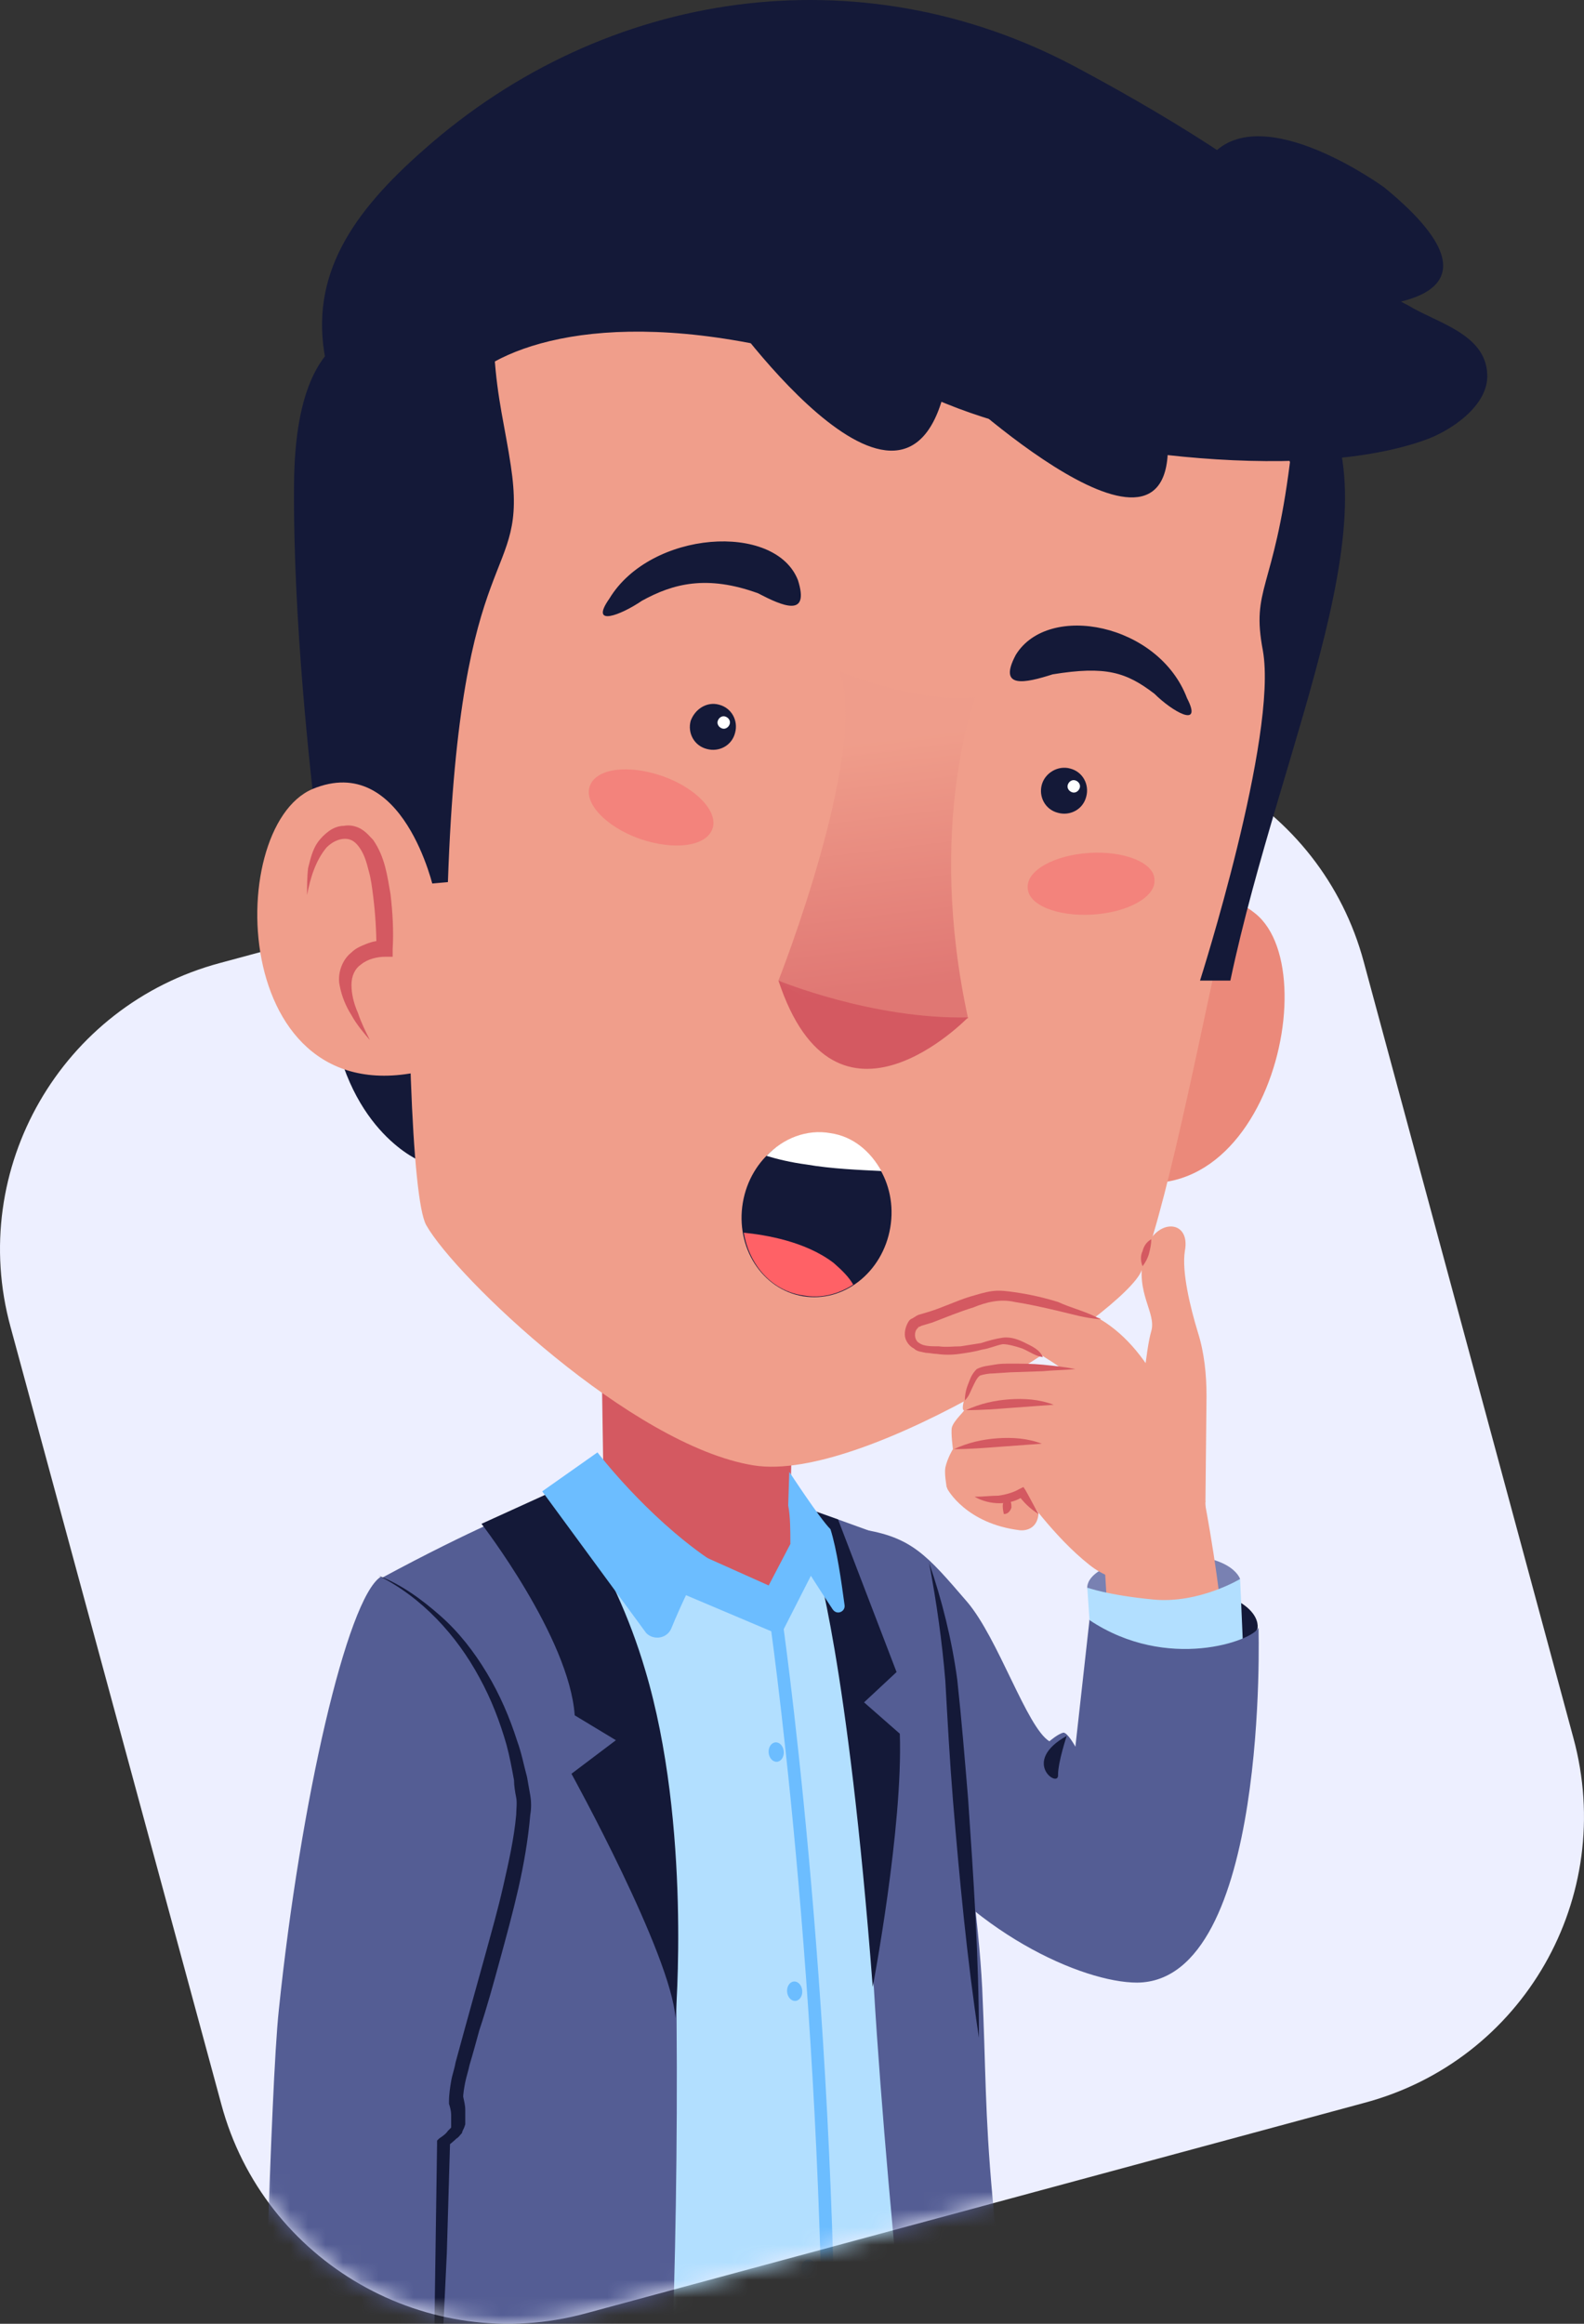 <svg width="90" height="132" viewBox="0 0 90 132" fill="none" xmlns="http://www.w3.org/2000/svg">
<rect x="0" y="0" width="90" height="132" fill="#333333" stroke="none"/>
<path d="M77.486 119.459L33.305 131.401C24.296 133.863 14.978 128.508 12.572 119.52L0.601 75.383C-1.868 66.395 3.501 57.1 12.51 54.699L56.753 42.756C65.762 40.294 75.079 45.65 77.486 54.637L89.395 98.713C91.863 107.763 86.557 117.058 77.486 119.459Z" fill="#EDEFFF"/>
<mask id="mask0_338_4855" style="mask-type:alpha" maskUnits="userSpaceOnUse" x="0" y="42" width="90" height="90">
<path d="M77.486 119.459L33.305 131.401C24.296 133.863 14.978 128.508 12.572 119.52L0.601 75.383C-1.868 66.395 3.501 57.1 12.51 54.699L56.753 42.756C65.762 40.294 75.079 45.65 77.486 54.637L89.395 98.713C91.863 107.763 86.557 117.058 77.486 119.459Z" fill="#EDEFF5"/>
</mask>
<g mask="url(#mask0_338_4855)">
<path d="M56.544 134.257L57.345 143.784C57.345 143.784 50.387 145.874 43.121 146.734C37.58 162.839 37.764 167.387 33.947 181.402C31.361 190.929 27.666 210.168 27.666 210.168C27.666 210.168 25.634 211.029 22.555 210.783C19.723 210.537 15.967 210.23 14.551 209.554C14.551 209.554 17.506 188.471 19.107 177.652C21.509 161.548 22.617 143.354 22.74 140.649C22.863 136.039 23.048 131.736 23.048 130.446C23.048 129.155 56.544 134.257 56.544 134.257Z" fill="#363D6B"/>
<path d="M31.114 127.188C31.114 127.925 30.93 128.663 30.745 129.4C30.56 130.138 30.252 130.814 29.821 131.49C29.39 132.105 28.898 132.781 28.282 133.15C27.605 133.58 26.866 133.826 26.127 133.764C26.866 133.58 27.482 133.273 28.036 132.842C28.59 132.412 29.021 131.798 29.39 131.183C30.129 129.954 30.622 128.601 31.114 127.188Z" fill="#545D94"/>
<path d="M34.193 77.952L34.316 86.005L32.1 86.681C32.1 86.681 36.656 94.18 43.121 93.565C47.001 93.258 46.631 86.373 46.631 86.373L44.907 85.451L45.092 77.153L34.193 77.952Z" fill="#D45961"/>
<path d="M71.446 92.52C71.446 92.52 70.461 94.733 66.951 95.225C63.441 95.716 61.902 92.028 61.902 92.028C61.902 92.028 63.01 89.631 65.966 89.877C72 90.43 71.446 92.52 71.446 92.52Z" fill="#141938"/>
<path d="M70.46 89.693C70.46 89.693 69.968 88.033 65.719 88.402C61.471 88.771 61.778 90.246 61.778 90.246L64.549 92.828L68.859 91.721L70.46 89.693Z" fill="#7981B2"/>
<path d="M68.429 85.205C68.429 85.205 69.414 90.307 69.537 93.565C69.537 93.565 65.781 95.777 63.01 92.95L62.641 86.926L68.429 85.205Z" fill="#F09E8B"/>
<path d="M70.645 93.934L70.461 89.692C70.461 89.692 68.121 91.106 65.535 90.86C62.949 90.614 61.779 90.184 61.779 90.184L61.902 92.028L63.195 93.749L70.645 93.934Z" fill="#B2DFFF"/>
<path d="M61.902 92.028L61.101 99.22C61.101 99.22 60.67 98.421 60.424 98.421C60.116 98.483 59.624 98.913 59.624 98.913C58.331 98.114 56.73 93.073 54.944 90.984C52.666 88.34 51.804 87.296 48.91 86.865C46.57 91.598 47.74 99.159 50.942 103.83C55.067 109.792 61.532 112.62 64.611 112.62C72.123 112.558 71.507 92.459 71.507 92.459C71.2 93.196 66.335 94.979 61.902 92.028Z" fill="#545D94"/>
<path d="M60.609 98.606C60.609 98.606 60.116 100.081 60.116 100.818C60.178 101.617 57.961 100.081 60.609 98.606Z" fill="#141938"/>
<path d="M34.501 85.759C35.794 87.049 41.828 91.905 44.045 91.66C46.015 91.475 45.03 86.558 45.215 85.697C46.077 85.882 51.065 87.603 51.065 87.603C51.065 87.603 51.434 90.369 52.481 96.516C52.727 97.868 53.835 108.01 53.528 118.029C53.528 118.828 54.697 137.944 53.712 138.006C46.693 138.252 28.343 138.436 22.617 135.977C22.617 135.977 22.925 119.689 22.863 117.722C22.679 112.743 22.679 108.379 21.694 101.31C20.524 92.459 25.573 89.385 25.573 89.385L34.501 85.759Z" fill="#B2DFFF"/>
<path d="M44.149 100.076C44.386 100.056 44.558 99.793 44.533 99.488C44.507 99.184 44.294 98.953 44.057 98.973C43.82 98.993 43.648 99.256 43.674 99.56C43.699 99.865 43.912 100.095 44.149 100.076Z" fill="#6CBDFF"/>
<path d="M45.198 113.66C45.435 113.64 45.607 113.377 45.581 113.072C45.556 112.768 45.343 112.537 45.106 112.557C44.869 112.577 44.697 112.84 44.722 113.144C44.748 113.448 44.961 113.679 45.198 113.66Z" fill="#6CBDFF"/>
<path d="M45.992 129.331C46.23 129.311 46.404 129.076 46.381 128.805C46.358 128.534 46.148 128.331 45.91 128.351C45.673 128.371 45.499 128.606 45.522 128.877C45.545 129.147 45.755 129.351 45.992 129.331Z" fill="#6CBDFF"/>
<path d="M44.045 91.659C44.045 91.659 47.124 112.742 47.124 138.067" stroke="#6CBDFF" stroke-width="0.717" stroke-miterlimit="10"/>
<path d="M46.816 88.525C46.816 88.525 48.663 96.638 49.648 112.866C50.51 127.187 52.604 144.398 53.158 150.36C53.343 152.512 55.375 154.049 57.53 153.68L60.178 153.188C55.498 122.086 56.237 122.27 55.806 112.927C55.436 105.551 52.789 90.615 51.188 87.603L45.584 85.574L46.816 88.525Z" fill="#545D94"/>
<path d="M52.789 88.77C53.528 90.922 54.082 93.135 54.389 95.409C54.636 97.683 54.821 99.957 55.005 102.17C55.313 106.657 55.621 111.206 55.621 115.755C54.944 111.267 54.513 106.719 54.143 102.232C53.959 99.957 53.835 97.683 53.712 95.47C53.528 93.258 53.22 91.045 52.789 88.77Z" fill="#141938"/>
<path d="M45.523 85.574L46.323 88.525C46.323 88.525 48.171 94.302 49.587 112.866C49.587 112.866 51.311 103.83 51.126 98.482L49.094 96.7L50.941 94.979L47.617 86.312L45.523 85.574Z" fill="#141938"/>
<path d="M29.945 85.636C29.945 85.636 38.257 94.18 38.442 114.648C38.565 129.339 37.888 141.878 37.457 147.472C37.211 150.914 34.132 153.557 30.684 153.25C26.62 152.881 21.571 152.143 18.184 150.422C20.524 127.495 21.694 127.495 21.694 122.27C21.694 120.549 20.647 109.915 20.093 101.003C19.662 94.303 21.694 89.631 21.694 89.631C26.928 86.804 29.945 85.636 29.945 85.636Z" fill="#545D94"/>
<path d="M24.28 147.103C24.772 143.599 25.203 121.84 25.203 121.84C25.203 121.84 26.004 121.225 26.065 120.979C26.25 120.18 26.004 119.381 26.004 119.381C25.881 117.721 30.314 105.612 29.821 102.047C28.467 92.274 21.632 89.569 21.632 89.569C19.723 90.799 17.075 102.293 15.844 114.156C15.351 118.766 14.982 136.653 14.489 145.935C15.905 145.504 21.57 145.258 24.28 147.103Z" fill="#545D94"/>
<path d="M24.28 147.102C24.464 145.013 24.464 142.861 24.526 140.771L24.649 134.44L24.834 121.778V121.594L24.957 121.471C25.142 121.348 25.326 121.225 25.45 121.04C25.511 120.979 25.573 120.917 25.634 120.856C25.634 120.795 25.634 120.856 25.634 120.856V120.733C25.634 120.549 25.634 120.303 25.634 120.118C25.634 119.934 25.573 119.688 25.511 119.504V119.442V119.381C25.511 118.951 25.573 118.582 25.634 118.213C25.696 117.844 25.819 117.537 25.881 117.168C26.065 116.492 26.25 115.816 26.435 115.14L27.543 111.144C27.913 109.792 28.282 108.501 28.59 107.149C28.898 105.797 29.206 104.444 29.329 103.092C29.329 102.785 29.39 102.416 29.329 102.109C29.267 101.801 29.206 101.432 29.206 101.125C29.082 100.449 28.959 99.773 28.775 99.097C28.405 97.806 27.913 96.515 27.235 95.286C25.942 92.888 23.972 90.737 21.509 89.508C22.802 89.999 23.972 90.86 25.018 91.782C26.065 92.704 26.927 93.811 27.666 95.04C28.405 96.269 28.959 97.56 29.39 98.912C29.637 99.588 29.76 100.265 29.945 100.941C30.006 101.309 30.068 101.617 30.129 101.986C30.191 102.354 30.191 102.723 30.129 103.092C30.006 104.506 29.76 105.92 29.452 107.272C29.144 108.624 28.775 109.976 28.405 111.329C28.036 112.681 27.666 114.033 27.235 115.324C27.05 116 26.866 116.676 26.681 117.291C26.619 117.598 26.496 117.967 26.435 118.274C26.373 118.582 26.312 118.951 26.312 119.196V119.073C26.373 119.381 26.435 119.565 26.435 119.873C26.435 120.118 26.435 120.426 26.435 120.672L26.373 120.856C26.312 120.979 26.25 121.102 26.25 121.163C26.127 121.286 26.065 121.409 25.942 121.471C25.757 121.655 25.573 121.778 25.388 121.962L25.573 121.655C25.511 123.745 25.45 125.896 25.388 127.986L25.08 134.44C25.018 136.53 24.895 138.681 24.772 140.771C24.649 142.861 24.526 145.013 24.28 147.102Z" fill="#141938"/>
<path d="M31.546 84.652L27.358 86.558C27.358 86.558 32.346 93.012 32.654 97.438L34.994 98.851L32.469 100.757C32.469 100.757 38.134 111.022 38.38 114.648C38.38 114.648 39.304 103.707 36.656 94.856C34.809 88.586 31.546 84.652 31.546 84.652Z" fill="#141938"/>
<path d="M44.907 87.664C45.831 89.139 46.693 90.492 47.309 91.414C47.555 91.782 48.048 91.537 47.986 91.168C47.801 89.816 47.555 88.033 47.186 86.865C46.57 86.251 44.846 83.607 44.846 83.607L44.784 85.513C44.907 86.128 44.907 86.988 44.907 87.664Z" fill="#6CBDFF"/>
<path d="M45.153 87.234L43.675 90.061L35.301 86.311L34.624 88.77L44.353 92.888L46.262 89.139L45.153 87.234Z" fill="#6CBDFF"/>
<path d="M43.035 91.718C43.273 91.698 43.447 91.463 43.424 91.192C43.401 90.921 43.191 90.718 42.953 90.738C42.716 90.757 42.542 90.993 42.565 91.263C42.588 91.534 42.798 91.737 43.035 91.718Z" fill="#6CBDFF"/>
<path d="M33.947 82.501C33.947 82.501 36.656 86.066 40.227 88.525C39.612 89.139 38.688 91.168 38.134 92.52C37.888 93.073 37.149 93.196 36.718 92.766L30.807 84.714L33.947 82.501Z" fill="#6CBDFF"/>
</g>
<path d="M23.911 65.966C23.911 65.966 19.847 64.368 18.862 57.913C18.431 55.025 25.081 57.545 25.081 57.545L23.911 65.966Z" fill="#141938"/>
<path d="M53.466 47.28C53.84 47.28 54.144 46.977 54.144 46.604C54.144 46.23 53.84 45.928 53.466 45.928C53.092 45.928 52.789 46.23 52.789 46.604C52.789 46.977 53.092 47.28 53.466 47.28Z" fill="white"/>
<path d="M64.18 55.639C64.18 55.639 66.951 48.386 71.323 51.89C75.695 55.393 71.2 72.235 60.855 65.72C60.855 65.72 58.762 62.523 64.18 55.639Z" fill="#EB897A"/>
<path d="M69.599 20.358C77.419 23.923 73.416 35.233 70.461 48.51C68.306 58.037 66.582 67.441 64.858 72.174C63.995 74.51 49.218 84.283 42.814 83.238C35.918 82.132 25.881 72.543 24.218 69.593C22.556 66.642 22.802 25.521 25.881 16.301C25.819 16.301 47.494 3.454 69.599 20.358Z" fill="#F09E8B"/>
<path d="M50.584 69.73C51.015 67.186 49.488 64.808 47.175 64.417C44.861 64.027 42.636 65.773 42.206 68.317C41.775 70.861 43.302 73.239 45.615 73.629C47.929 74.02 50.154 72.274 50.584 69.73Z" fill="#141938"/>
<path d="M47.37 71.743C45.77 70.514 43.491 70.145 42.26 70.022C42.568 71.867 43.861 73.342 45.646 73.588C46.632 73.772 47.617 73.526 48.479 72.973C48.233 72.543 47.863 72.174 47.37 71.743Z" fill="#FF6166"/>
<path d="M43.553 65.659C44.169 65.843 44.907 66.027 45.831 66.15C47.247 66.396 48.848 66.458 50.08 66.519C49.464 65.413 48.479 64.552 47.186 64.368C45.831 64.122 44.476 64.675 43.553 65.659Z" fill="white"/>
<path d="M39.243 40.948C39.058 41.624 39.428 42.362 40.166 42.546C40.844 42.731 41.583 42.362 41.767 41.624C41.952 40.948 41.583 40.211 40.844 40.026C40.166 39.842 39.489 40.272 39.243 40.948Z" fill="#141938"/>
<path d="M40.782 40.948C40.721 41.133 40.844 41.317 41.028 41.379C41.213 41.44 41.398 41.317 41.459 41.133C41.521 40.948 41.398 40.764 41.213 40.703C41.028 40.641 40.844 40.764 40.782 40.948Z" fill="white"/>
<path d="M59.193 44.575C59.008 45.251 59.378 45.989 60.117 46.173C60.794 46.358 61.533 45.989 61.718 45.251C61.902 44.575 61.533 43.838 60.794 43.653C60.117 43.469 59.378 43.899 59.193 44.575Z" fill="#141938"/>
<path d="M60.671 44.575C60.609 44.76 60.732 44.944 60.917 45.006C61.102 45.067 61.286 44.944 61.348 44.76C61.41 44.575 61.286 44.391 61.102 44.33C60.917 44.268 60.732 44.391 60.671 44.575Z" fill="white"/>
<path d="M73.293 26.258C72.37 33.573 71.077 33.388 71.754 36.953C72.616 41.809 68.183 55.701 68.183 55.701H69.907C72.801 41.994 79.82 28.225 74.463 21.894C70.461 17.161 73.293 26.258 73.293 26.258Z" fill="#141938"/>
<path opacity="0.2" d="M40.474 47.096C40.105 48.079 38.319 48.325 36.349 47.649C34.44 46.973 33.147 45.62 33.516 44.637C33.886 43.653 35.671 43.407 37.642 44.084C39.55 44.76 40.844 46.112 40.474 47.096Z" fill="#FF1C44"/>
<path opacity="0.2" d="M65.597 49.985C65.658 50.968 64.057 51.829 62.087 51.952C60.055 52.075 58.392 51.398 58.392 50.415C58.331 49.431 59.932 48.571 61.902 48.448C63.873 48.325 65.597 49.001 65.597 49.985Z" fill="#FF1C44"/>
<path d="M65.597 39.412C63.996 38.183 62.826 37.814 59.809 38.306C58.269 38.797 56.668 39.166 57.715 37.199C59.562 34.187 65.843 35.416 67.444 39.658C68.368 41.44 66.582 40.395 65.597 39.412Z" fill="#141938"/>
<path d="M36.472 34.126C38.257 33.142 40.166 32.651 43.06 33.696C44.476 34.433 46.016 35.109 45.339 32.958C44.045 29.639 36.964 30.131 34.624 34.003C33.455 35.663 35.302 34.925 36.472 34.126Z" fill="#141938"/>
<path d="M21.325 50.476L25.45 50.107C26.128 30.131 30.068 33.327 29.022 26.443C28.406 22.263 27.113 19.435 29.145 9.539C29.945 5.667 23.172 19.005 23.172 19.005C23.172 19.005 16.768 16.239 16.707 27.549C16.645 35.478 17.692 44.207 17.938 46.542L21.325 50.476Z" fill="#141938"/>
<path d="M24.65 50.537C24.65 50.537 22.926 42.669 17.753 44.821C12.581 47.034 13.074 64.183 24.834 60.618C24.773 60.679 25.573 58.958 24.65 50.537Z" fill="#F09E8B"/>
<path d="M17.446 50.845C17.446 50.353 17.446 49.8 17.507 49.308C17.631 48.816 17.754 48.263 18.061 47.833C18.246 47.587 18.431 47.403 18.677 47.218C18.924 47.034 19.232 46.911 19.539 46.911C19.847 46.849 20.217 46.911 20.524 47.095C20.832 47.279 21.017 47.525 21.202 47.71C21.879 48.693 22.002 49.738 22.187 50.783C22.31 51.828 22.372 52.873 22.31 53.918V54.348H21.879C21.448 54.348 20.894 54.471 20.524 54.779C20.155 55.024 19.97 55.455 19.97 55.946C19.97 56.438 20.093 56.991 20.34 57.544C20.524 58.098 20.771 58.59 21.017 59.081C20.648 58.651 20.278 58.221 19.97 57.667C19.663 57.176 19.416 56.623 19.293 55.946C19.17 55.332 19.416 54.533 19.97 54.102C20.217 53.856 20.524 53.734 20.832 53.611C21.14 53.488 21.448 53.426 21.818 53.426L21.387 53.856C21.387 52.873 21.325 51.89 21.202 50.906C21.14 50.414 21.079 49.923 20.956 49.492C20.832 49.001 20.709 48.57 20.463 48.202C20.217 47.833 19.97 47.648 19.601 47.648C19.232 47.648 18.862 47.833 18.554 48.14C17.938 48.878 17.631 49.861 17.446 50.845Z" fill="#D45961"/>
<path d="M77.049 15.133C76.557 14.641 76.064 14.149 75.633 13.657C72.185 10.031 65.535 6.158 61.04 3.761C48.848 -2.693 34.44 -0.665 24.095 8.494C20.031 12.059 17.568 15.624 18.492 20.419C18.861 22.386 20.586 22.509 20.524 23C20.031 25.398 25.204 34.003 24.896 27.856C24.403 22.631 25.943 21.771 28.098 20.542C31.915 18.452 40.228 17.345 53.774 22.939C60.547 25.705 73.847 27.487 80.867 25.029C82.345 24.537 84.623 23.062 84.5 21.218C84.377 18.943 81.606 18.329 80.005 17.345C78.897 16.792 77.911 15.993 77.049 15.133Z" fill="#141938"/>
<path d="M77.296 17.407C77.296 17.407 86.902 17.407 78.651 10.646C78.651 10.646 71.754 5.606 68.86 8.802L77.296 17.407Z" fill="#141938"/>
<path d="M40.782 17.038C40.782 17.038 51.558 32.65 53.774 21.709C53.774 21.709 67.567 34.679 66.274 24.107C66.274 24.045 46.755 16.73 40.782 17.038Z" fill="#141938"/>
<path d="M55.006 57.791C55.006 57.791 47.494 65.597 44.23 55.701C44.23 55.701 49.587 57.914 55.006 57.791Z" fill="#D45961"/>
<path opacity="0.56" d="M55.437 39.596C52.05 39.965 47.679 38.121 47.679 38.121C49.403 42.608 44.23 55.701 44.23 55.701C47.74 58.59 55.006 57.852 55.006 57.852C52.605 46.849 55.437 39.596 55.437 39.596Z" fill="url(#paint0_linear_338_4855)"/>
<path d="M58.146 84.898C58.146 84.898 57.16 84.222 56.976 84.099C56.73 84.037 55.436 83.976 55.313 84.037C55.19 84.037 53.774 84.406 53.774 84.406L53.836 84.59C53.836 84.59 54.882 86.557 57.961 86.926C57.961 86.926 58.946 87.049 59.008 85.943L58.146 84.898Z" fill="#F09E8B"/>
<path d="M68.49 85.328V85.267L68.428 85.205C67.074 80.903 65.596 76.784 62.517 74.94C60.116 76.293 58.084 83.484 58.084 84.714C58.084 84.714 59.87 87.295 61.902 88.893C63.441 90.123 65.103 89.816 65.103 89.816C65.103 89.816 65.842 89.508 65.966 89.57C66.335 89.57 68.552 89.139 68.49 85.328Z" fill="#F09E8B"/>
<path d="M58.084 84.713C58.084 84.713 54.082 85.512 53.774 84.406C53.774 84.344 53.651 83.73 53.713 83.361C53.836 82.808 54.144 82.316 54.144 82.316C54.144 82.316 54.02 81.394 54.082 81.086C54.205 80.656 54.883 80.103 54.759 80.103C54.698 80.103 54.636 79.918 54.883 79.181C55.067 78.628 55.252 78.198 55.56 77.952C56.114 77.521 61.04 77.767 61.04 77.767C61.04 77.767 60.794 83.73 58.084 84.713Z" fill="#F09E8B"/>
<path d="M54.882 80.103C55.683 79.734 56.483 79.55 57.345 79.488C58.207 79.427 59.069 79.488 59.87 79.796C59.008 79.857 58.207 79.918 57.345 79.98C56.606 80.041 55.744 80.103 54.882 80.103Z" fill="#D45961"/>
<path d="M54.205 82.316C55.005 81.947 55.806 81.763 56.668 81.701C57.53 81.64 58.392 81.701 59.193 82.008C58.331 82.07 57.53 82.131 56.668 82.193C55.868 82.254 55.067 82.316 54.205 82.316Z" fill="#D45961"/>
<path d="M57.099 73.649C55.683 73.526 54.02 74.448 52.112 75.063C51.619 75.247 51.311 76.476 52.604 76.599C55.437 76.968 56.36 75.985 57.222 76.108C58.269 76.231 60.547 77.89 60.547 77.89L62.641 78.136L62.518 74.878C62.518 74.94 58.823 73.772 57.099 73.649Z" fill="#F09E8B"/>
<path d="M62.518 74.94C61.656 74.879 60.855 74.633 60.055 74.448C59.254 74.264 58.454 74.079 57.653 73.957C56.853 73.772 56.052 73.957 55.313 74.264C54.513 74.51 53.774 74.817 52.974 75.124L52.358 75.309L52.235 75.37C52.173 75.37 52.173 75.37 52.173 75.432C52.112 75.432 52.112 75.493 52.05 75.555C51.927 75.801 51.989 76.169 52.235 76.292C52.481 76.477 52.912 76.477 53.343 76.477C53.774 76.538 54.144 76.477 54.575 76.477C54.944 76.415 55.375 76.354 55.745 76.292C56.114 76.169 56.545 76.046 56.976 75.985C57.469 75.924 57.9 76.108 58.269 76.292C58.639 76.477 59.069 76.661 59.254 77.091C58.823 77.03 58.515 76.784 58.084 76.6C57.715 76.477 57.284 76.354 56.976 76.354C56.607 76.415 56.237 76.6 55.806 76.661C55.375 76.784 54.944 76.846 54.513 76.907C54.082 76.968 53.651 76.968 53.22 76.907C53.035 76.907 52.789 76.846 52.604 76.846C52.358 76.784 52.112 76.784 51.927 76.6C51.681 76.477 51.496 76.231 51.434 75.985C51.373 75.739 51.434 75.432 51.557 75.186C51.619 75.063 51.681 74.94 51.865 74.879C51.927 74.817 51.989 74.817 52.05 74.756L52.173 74.694L52.789 74.51C53.589 74.264 54.328 73.895 55.129 73.649C55.56 73.526 55.929 73.403 56.36 73.342C56.791 73.28 57.222 73.342 57.653 73.403C58.515 73.526 59.316 73.711 60.116 73.957C60.917 74.325 61.779 74.51 62.518 74.94Z" fill="#D45961"/>
<path d="M54.821 79.55C54.821 79.243 54.882 78.935 55.005 78.628C55.129 78.32 55.19 78.075 55.498 77.767C55.868 77.583 56.175 77.583 56.483 77.521C56.791 77.46 57.099 77.46 57.407 77.46C58.023 77.46 58.638 77.46 59.254 77.521C59.87 77.583 60.486 77.644 61.101 77.767C60.486 77.829 59.87 77.829 59.254 77.89L57.407 77.952L56.483 78.013C56.175 78.013 55.868 78.075 55.683 78.136C55.498 78.259 55.375 78.566 55.252 78.812C55.129 79.058 55.067 79.304 54.821 79.55Z" fill="#D45961"/>
<path d="M68.491 85.328L68.552 79.304C68.552 78.075 68.429 76.846 68.06 75.678C67.629 74.264 67.136 72.236 67.321 71.068C67.69 69.162 65.474 69.162 64.981 71.314C64.489 73.465 65.72 74.571 65.412 75.616C65.104 76.661 64.858 79.673 64.858 79.673L68.491 85.328Z" fill="#F09E8B"/>
<path d="M65.412 70.392C65.412 70.699 65.35 70.945 65.289 71.191C65.227 71.436 65.104 71.682 64.919 71.928C64.796 71.621 64.796 71.314 64.919 71.068C64.981 70.822 65.104 70.576 65.412 70.392Z" fill="#D45961"/>
<path d="M55.376 85.021C55.868 85.021 56.299 84.96 56.73 84.96C57.161 84.898 57.592 84.775 57.9 84.591L58.146 84.468L58.27 84.652C58.516 85.082 58.762 85.574 59.008 86.004C58.516 85.697 58.146 85.328 57.839 84.898L58.208 84.96C57.777 85.267 57.284 85.39 56.792 85.39C56.299 85.39 55.806 85.267 55.376 85.021Z" fill="#D45961"/>
<path d="M57.222 85.082C57.468 85.205 57.468 85.451 57.468 85.635C57.406 85.82 57.283 86.004 57.038 86.004C56.976 85.758 56.976 85.635 56.976 85.512C56.976 85.389 57.038 85.266 57.222 85.082Z" fill="#D45961"/>
<defs>
<linearGradient id="paint0_linear_338_4855" x1="49.129" y1="42.046" x2="50.87" y2="56.268" gradientUnits="userSpaceOnUse">
<stop stop-color="#F09E8B"/>
<stop offset="1" stop-color="#D45961"/>
</linearGradient>
</defs>
</svg>

